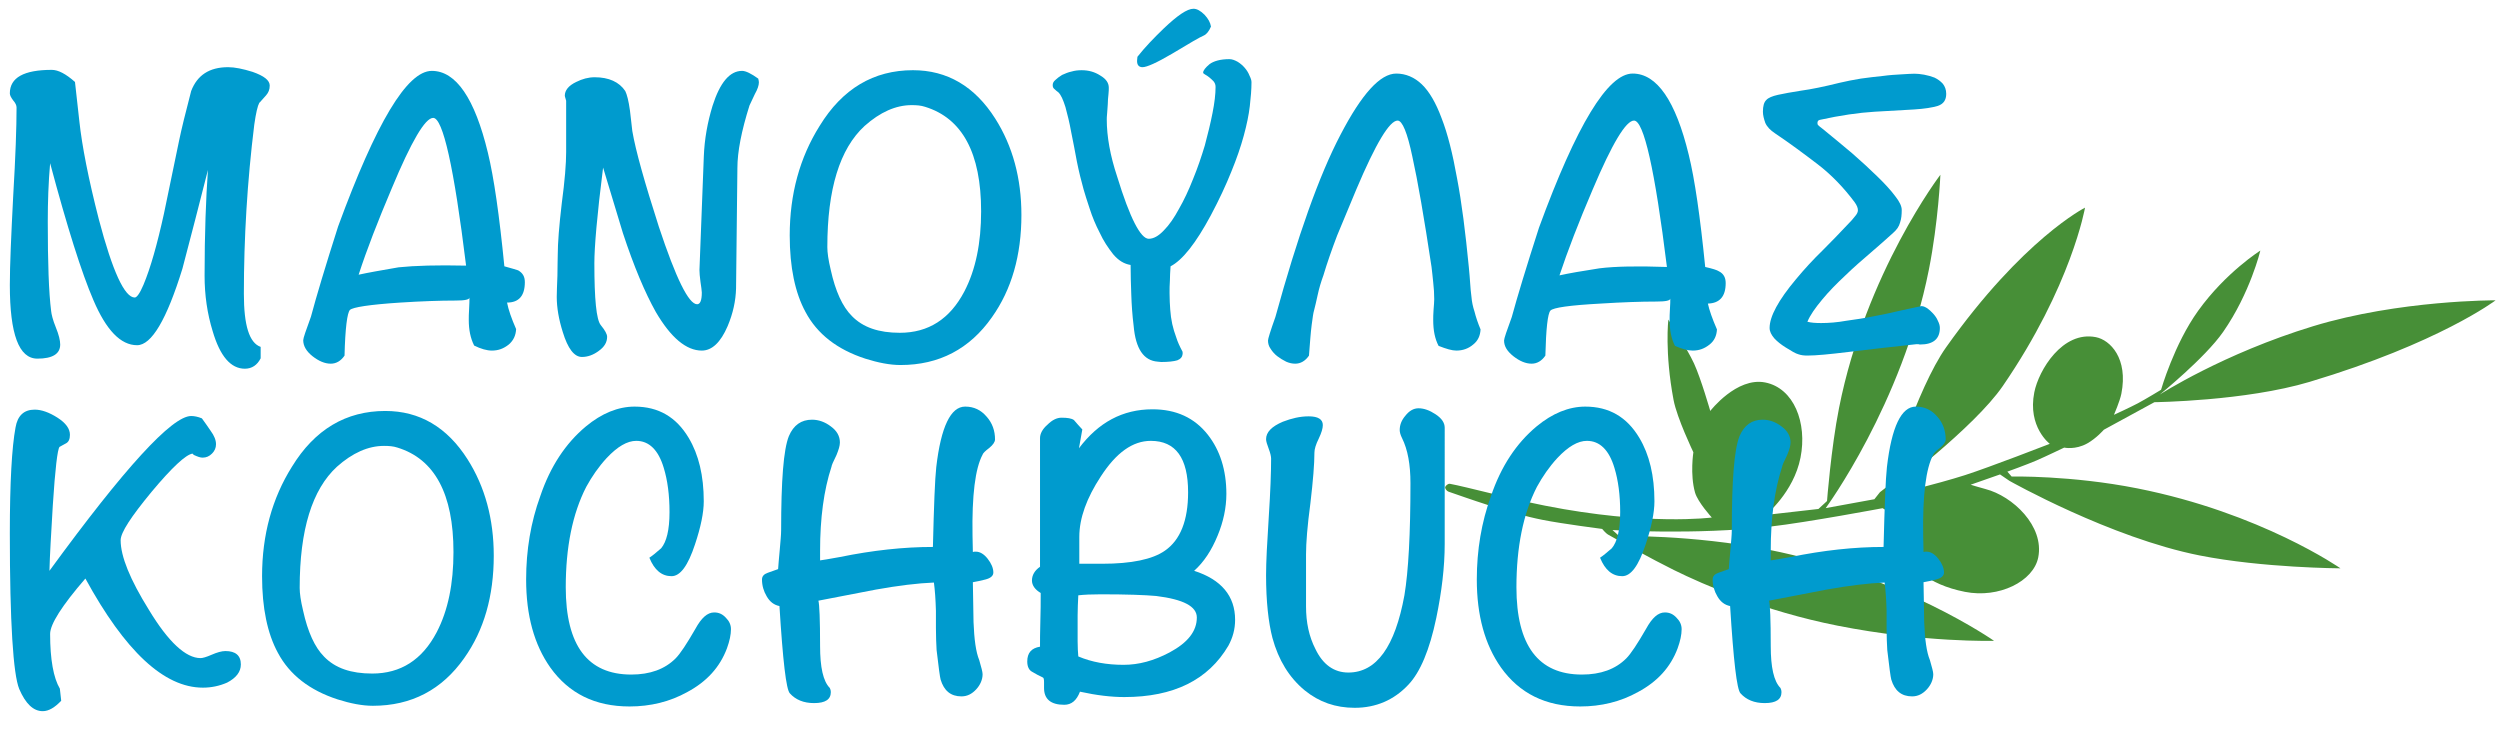 <?xml version="1.0" encoding="UTF-8" standalone="no"?>
<svg
   xmlns:dc="http://purl.org/dc/elements/1.1/"
   xmlns:cc="http://creativecommons.org/ns#"
   xmlns:rdf="http://www.w3.org/1999/02/22-rdf-syntax-ns#"
   xmlns:svg="http://www.w3.org/2000/svg"
   xmlns="http://www.w3.org/2000/svg"
   xmlns:sodipodi="http://sodipodi.sourceforge.net/DTD/sodipodi-0.dtd"
   xmlns:inkscape="http://www.inkscape.org/namespaces/inkscape"
   width="100%"
   height="100%"
   viewBox="0 0 5309 1592"
   version="1.1"
   xml:space="preserve"
   style="clip-rule:evenodd;fill-rule:evenodd;stroke-linejoin:round;stroke-miterlimit:2"
   id="svg75"
   sodipodi:docname="logo.svg"
   inkscape:version="0.92.5 (2060ec1f9f, 2020-04-08)"><defs
   id="defs79" /><sodipodi:namedview
   pagecolor="#ffffff"
   bordercolor="#666666"
   borderopacity="1"
   objecttolerance="10"
   gridtolerance="10"
   guidetolerance="10"
   inkscape:pageopacity="0"
   inkscape:pageshadow="2"
   inkscape:window-width="1474"
   inkscape:window-height="846"
   id="namedview77"
   showgrid="true"
   inkscape:zoom="0.13209789"
   inkscape:cx="2490.608"
   inkscape:cy="341.62377"
   inkscape:window-x="259"
   inkscape:window-y="88"
   inkscape:window-maximized="0"
   inkscape:current-layer="g4"><inkscape:grid
     type="xygrid"
     id="grid83" /></sodipodi:namedview>
    <g
   id="Ebene1"
   transform="matrix(0.922,0,0,0.922,-96.528,-518.362)">
        <g
   transform="matrix(1.189,0,0,1.189,1400.79,751.623)"
   id="g4">
            
        <path
   inkscape:connector-curvature="0"
   id="path87"
   style="fill:#478f37"
   d="m 1718.735,777.882 c -3.825,-0.707 -8.793,3.884 -9.309,6.484 -0.517,2.609 2.911,7.53 6.3,8.691 31.483,10.737 115.663,41.472 182.817,54.784 38.04,7.541 114.989,17.463 114.989,17.463 0,0 7.08,8.509 11.087,10.771 23.223,13.116 84.061,47.227 127.997,68.894 58.254,28.736 174.618,79.533 316.939,107.745 167.265,33.158 303.077,29.354 303.077,29.354 0,0 -178.642,-125.37 -437.102,-176.605 -148.304,-29.399 -289.073,-26.353 -289.073,-26.353 l -13.009,-11.672 c 0,0 159.37,10.143 305.897,-6.676 72.149,-8.289 217.409,-35.635 217.409,-35.635 l 28.258,17.03 c 0,0 -17.342,115.564 131.325,145.034 65.849,13.053 132.742,-20.306 141.953,-66.772 12.009,-60.581 -49.343,-118.741 -102.459,-132.461 -11.268,-2.917 -28.469,-8.304 -28.469,-8.304 l 56.883,-19.94 18.462,12.55 c 0,0 195.254,110.119 368.268,144.416 122.094,24.203 272.737,24.94 272.737,24.94 0,0 -153.699,-107.356 -393.493,-154.891 -128.706,-25.514 -243.468,-22.93 -243.468,-22.93 l -8.294,-9.484 c 0,0 37.99,-13.704 56.372,-21.631 17.203,-7.427 53.715,-24.941 53.715,-24.941 0,0 21.505,4.864 44.675,-8.087 17.726,-9.912 32.128,-26.509 32.128,-26.509 l 97.969,-53.379 c 0,0 175.927,-2.05 300.656,-39.379 250.948,-75.096 360.314,-157.982 360.314,-157.982 0,0 -186.241,-0.79 -353.38,50.132 -174.598,53.205 -297.299,132.499 -297.299,132.499 0,0 87.526,-70.69 122.778,-121.342 52.513,-75.449 72.142,-157.6 72.142,-157.6 0,0 -66.771,41.896 -120.455,116.562 -46.628,64.841 -71.883,153.054 -71.883,153.054 0,0 -29.651,18.079 -44.864,26.166 -14.872,7.909 -46.383,22.358 -46.383,22.358 0,0 11.524,-26.607 14.322,-40.722 13.627,-68.742 -21.732,-104.256 -49.306,-109.722 -64.603,-12.806 -110.815,63.922 -119.341,106.935 -13.296,67.075 29.993,99.716 29.993,99.716 0,0 -116.365,45.226 -164.374,60.665 -52.876,17.003 -152.844,41.328 -152.844,41.328 l 10.102,-12.698 c 0,0 160.366,-120.109 216.078,-201.255 133.171,-193.977 159.324,-345.555 159.324,-345.555 0,0 -120.315,60.52 -269.163,270.586 -56.945,80.371 -113.237,269.097 -113.237,269.097 l -14.819,11.447 -10.836,13.674 -94.301,17.232 c 0,0 148.218,-201.332 199.922,-462.156 18.339,-92.51 22.269,-183.615 22.269,-183.615 0,0 -144.242,188.939 -196.326,451.676 -15.505,78.218 -23.29,180.384 -23.29,180.384 l -16.655,15.365 -102.082,11.591 c 0,0 53.966,-43.384 67.372,-111.008 13.407,-67.634 -12.874,-134.643 -68.345,-145.64 -55.461,-10.994 -106.468,55.16 -106.468,55.16 0,0 -17.941,-62.542 -31.462,-91.994 -13.535,-29.485 -49.73,-84.952 -49.73,-84.952 0,0 -7.408,62.829 10.064,155.505 6.709,35.533 38.413,101.466 38.413,101.466 0,0 -6.717,42.831 3.194,77.949 5.29,18.726 32.504,48.476 32.504,48.476 0,0 -124.722,16.36 -323.17,-22.979 -65.613,-13.007 -152.707,-36.501 -184.015,-42.309 z" /></g>
        <g
   transform="matrix(4.167,0,0,4.167,0,-655.192)"
   id="g8">
            <path
   d="m 174.21,339.496 c 0,2.228 -0.742,3.898 -2.041,5.383 -2.413,2.598 -3.527,4.083 -3.712,4.083 -0.928,1.671 -1.856,5.568 -2.784,12.064 -3.898,31.552 -5.754,62.733 -5.754,93.543 0,17.446 2.97,27.097 9.28,29.325 v 6.31 c -1.856,3.712 -4.826,5.754 -8.723,5.754 -7.795,0 -13.735,-6.868 -17.818,-20.788 -2.969,-9.651 -4.454,-19.859 -4.454,-30.624 0,-23.2 0.742,-42.688 1.856,-58.464 -4.64,18.189 -9.28,36.378 -14.106,54.567 -8.723,28.211 -17.075,42.317 -25.056,42.317 -9.094,0 -17.075,-8.352 -24.128,-24.871 -6.496,-15.034 -14.477,-40.275 -23.942,-75.725 -0.928,10.579 -1.3,21.344 -1.3,32.295 0,22.829 0.557,39.161 1.856,49.369 0.186,1.856 0.928,5.012 2.599,9.095 1.67,4.083 2.413,7.238 2.413,9.465 0,5.197 -4.269,7.796 -12.621,7.796 -10.208,0 -15.22,-13.549 -15.22,-40.647 0,-10.95 0.743,-27.469 1.856,-49.184 1.3,-21.901 1.856,-38.048 1.856,-48.998 0,-1.114 -0.556,-2.413 -1.856,-3.898 -1.113,-1.485 -1.856,-2.784 -1.856,-3.898 0,-8.723 7.796,-12.992 23.201,-12.992 3.526,0 7.795,2.227 12.806,6.682 0.557,4.826 1.299,12.064 2.413,21.715 1.485,13.735 5.011,31.738 10.765,54.195 7.609,28.954 14.291,43.245 19.859,43.245 1.113,0 2.784,-2.227 4.826,-7.052 3.897,-9.28 7.609,-22.458 11.321,-39.348 2.784,-13.363 5.568,-26.912 8.352,-40.275 1.299,-6.31 3.527,-15.405 6.682,-27.469 3.341,-8.723 10.022,-13.178 20.416,-13.178 3.712,0 8.166,0.928 13.549,2.599 6.31,2.227 9.465,4.64 9.465,7.609 z"
   style="fill:#009bce;fill-rule:nonzero"
   id="path6"
   inkscape:connector-curvature="0" />
        </g>
        <g
   transform="matrix(4.167,0,0,4.167,0,-801.352)"
   id="g12">
            <path
   d="m 315.229,483.151 c 0,7.61 -3.341,11.322 -9.837,11.322 0.743,3.897 2.413,8.723 5.012,14.662 -0.186,3.527 -1.485,6.311 -4.084,8.538 -2.784,2.227 -5.753,3.341 -9.28,3.341 -2.784,0 -6.125,-0.928 -9.837,-2.784 -2.041,-4.084 -2.969,-8.724 -2.969,-14.106 0,-1.485 0,-3.526 0.185,-6.125 0.186,-2.784 0.186,-4.825 0.186,-6.31 0,1.113 -2.413,1.67 -7.61,1.67 -8.723,0 -18.931,0.371 -30.624,1.114 -17.075,1.113 -26.355,2.598 -27.84,4.083 -1.484,1.67 -2.598,10.022 -2.969,25.242 -2.042,2.969 -4.64,4.454 -7.61,4.454 -3.341,0 -6.682,-1.485 -10.022,-4.083 -3.527,-2.784 -5.197,-5.754 -5.197,-8.909 0,-1.114 1.485,-5.382 4.269,-12.992 2.969,-11.136 7.981,-27.84 15.033,-49.926 20.973,-57.165 38.048,-85.933 51.783,-85.933 13.363,0 23.757,15.219 30.995,45.286 3.341,13.734 6.311,34.522 9.095,62.733 4.083,1.114 6.496,1.856 7.609,2.227 2.599,1.485 3.712,3.527 3.712,6.496 z m -32.48,-9.094 c -6.681,-54.381 -12.806,-81.664 -18.189,-81.664 -4.454,0 -12.064,12.992 -22.829,38.79 -7.795,18.374 -13.92,34.151 -18.374,47.885 5.011,-1.114 12.435,-2.413 22.086,-4.083 8.909,-0.928 21.344,-1.299 37.306,-0.928 z"
   style="fill:#009bce;fill-rule:nonzero"
   id="path10"
   inkscape:connector-curvature="0" />
        </g>
        <g
   transform="matrix(4.167,0,0,4.167,0,-673.752)"
   id="g16">
            <path
   d="m 444.593,342.095 c 0,1.67 -0.743,3.897 -2.227,6.496 -1.671,3.526 -2.599,5.568 -2.97,6.31 -4.455,14.106 -6.682,25.613 -6.682,34.522 l -0.742,66.63 c -0.186,6.868 -1.671,13.735 -4.64,20.788 -3.898,9.094 -8.723,13.549 -14.291,13.549 -8.538,0 -17.076,-7.053 -25.428,-21.345 -5.939,-10.579 -12.064,-25.056 -18.189,-43.616 -3.712,-12.064 -7.238,-24.128 -10.95,-36.192 -3.341,26.356 -4.825,43.988 -4.825,52.896 0,19.86 1.113,31.181 3.526,34.151 2.413,2.97 3.526,5.011 3.526,6.496 0,2.97 -1.485,5.568 -4.64,7.795 -2.969,2.227 -6.125,3.341 -9.28,3.341 -4.268,0 -7.795,-4.64 -10.579,-13.734 -2.227,-7.053 -3.341,-13.549 -3.341,-19.489 0,-2.598 0.186,-6.496 0.371,-11.692 0,-5.197 0.186,-9.095 0.186,-11.693 0,-6.311 0.742,-15.776 2.227,-28.397 1.671,-12.435 2.413,-21.901 2.413,-28.211 v -28.397 c 0,-0.186 -0.185,-0.743 -0.371,-1.299 -0.186,-0.743 -0.371,-1.114 -0.371,-1.485 0,-2.97 2.041,-5.568 6.31,-7.61 3.341,-1.67 6.682,-2.598 10.208,-2.598 7.795,0 13.549,2.598 16.89,7.609 0.928,1.857 1.856,5.383 2.598,10.765 0.371,3.712 0.928,7.424 1.299,11.322 1.856,10.95 6.868,28.582 14.663,52.896 9.465,28.582 16.518,42.874 21.158,42.874 1.671,0 2.599,-2.042 2.599,-6.496 0,-1.114 -0.372,-3.156 -0.743,-5.94 -0.371,-2.784 -0.557,-5.011 -0.557,-6.496 l 2.413,-62.918 c 0.371,-9.466 2.042,-18.746 4.826,-27.84 4.083,-12.807 9.466,-19.303 16.333,-19.303 2.041,0 5.011,1.485 8.908,4.269 0.186,0.743 0.372,1.485 0.372,2.042 z"
   style="fill:#009bce;fill-rule:nonzero"
   id="path14"
   inkscape:connector-curvature="0" />
        </g>
        <g
   transform="matrix(4.167,0,0,4.167,0,-656.738)"
   id="g20">
            <path
   d="m 589.696,411.324 c 0,22.272 -5.383,41.203 -16.333,56.608 -12.25,17.446 -29.139,26.355 -50.483,26.355 -5.94,0 -12.436,-1.299 -19.488,-3.526 -15.405,-5.011 -26.541,-13.549 -33.037,-25.799 -5.754,-10.579 -8.724,-24.685 -8.724,-42.317 0,-22.828 5.569,-43.059 16.519,-60.505 12.621,-20.602 29.882,-30.81 51.597,-30.81 18.931,0 34.15,8.909 45.472,26.726 9.651,15.22 14.477,33.037 14.477,53.268 z m -22.272,-2.042 c 0,-32.109 -10.394,-51.411 -30.995,-57.722 -2.228,-0.742 -4.64,-0.928 -7.424,-0.928 -8.724,0 -17.447,3.898 -25.985,11.508 -13.734,12.62 -20.601,34.893 -20.601,67.001 0,2.97 0.557,7.053 1.856,12.436 2.598,11.878 6.496,20.416 11.693,25.612 6.124,6.311 14.848,9.281 26.541,9.281 15.776,0 27.654,-7.61 35.635,-22.829 6.31,-12.064 9.28,-26.912 9.28,-44.359 z"
   style="fill:#009bce;fill-rule:nonzero"
   id="path18"
   inkscape:connector-curvature="0" />
        </g>
        <g
   transform="matrix(4.167,0,0,4.167,0,-689.218)"
   id="g24">
            <path
   d="m 716.868,345.807 c 0,3.897 -0.371,8.352 -0.928,13.177 -0.556,4.826 -1.67,10.208 -3.34,16.333 -1.671,6.125 -3.898,12.621 -6.867,19.859 -2.97,7.425 -6.682,15.405 -11.322,24.129 -8.352,15.59 -15.776,24.87 -22.272,28.211 -0.186,2.97 -0.371,5.568 -0.371,7.981 -0.186,2.412 -0.186,4.64 -0.186,6.867 0,3.341 0.186,6.496 0.371,9.094 0.186,2.784 0.557,5.383 1.114,7.981 0.557,2.413 1.299,5.011 2.227,7.424 0.742,2.413 1.856,4.826 3.341,7.61 0.185,0.185 0.185,0.742 0.185,1.485 -0.185,1.67 -1.113,2.784 -2.969,3.526 -1.856,0.557 -4.826,0.928 -8.909,0.928 l -1.856,-0.186 c -7.795,-0.556 -12.25,-7.052 -13.363,-19.859 -0.743,-5.939 -1.114,-11.693 -1.299,-17.261 -0.186,-5.382 -0.372,-10.95 -0.372,-16.333 -3.526,-0.556 -6.681,-2.412 -9.651,-5.939 -2.784,-3.526 -5.382,-7.424 -7.424,-11.878 -2.227,-4.269 -4.083,-8.723 -5.568,-13.363 -1.485,-4.455 -2.598,-7.981 -3.341,-10.58 -1.299,-4.64 -2.598,-9.837 -3.712,-15.405 -1.113,-5.753 -2.041,-11.136 -3.155,-16.332 -0.928,-5.197 -2.041,-9.652 -3.155,-13.735 -1.299,-4.083 -2.413,-6.681 -3.898,-8.166 -0.742,-0.557 -1.484,-1.114 -2.227,-1.856 -0.742,-0.557 -0.928,-1.299 -0.928,-2.227 0,-0.928 0.371,-1.856 1.485,-2.784 0.928,-0.928 2.227,-1.856 3.712,-2.784 1.67,-0.743 3.341,-1.485 5.197,-1.856 1.856,-0.557 3.712,-0.743 5.568,-0.743 3.897,0 7.238,0.928 10.393,2.97 3.156,1.856 4.64,4.083 4.64,6.681 0,0.928 0,2.042 -0.185,3.713 -0.186,1.855 -0.372,3.526 -0.372,5.382 -0.185,1.856 -0.185,3.712 -0.371,5.197 -0.185,1.67 -0.185,2.784 -0.185,3.34 0,9.28 1.856,19.86 5.753,31.553 7.053,23.014 12.992,34.336 17.447,34.336 2.598,0 5.382,-1.485 8.352,-4.64 2.969,-2.97 5.753,-7.053 8.352,-11.879 2.784,-4.825 5.382,-10.393 7.795,-16.518 2.599,-6.311 4.64,-12.436 6.496,-18.56 1.671,-6.311 3.155,-12.25 4.269,-18.004 1.113,-5.568 1.67,-10.393 1.67,-14.291 0,-1.299 -0.371,-2.227 -1.113,-3.155 -0.743,-0.742 -1.485,-1.485 -2.413,-2.227 -0.742,-0.557 -1.485,-1.114 -2.227,-1.485 -0.743,-0.371 -1.114,-0.742 -1.114,-1.114 0,-1.113 1.299,-2.784 3.527,-4.64 2.227,-1.67 5.939,-2.784 10.95,-2.784 1.485,0 2.97,0.557 4.64,1.485 1.485,0.928 2.784,2.042 3.897,3.341 1.114,1.299 2.042,2.784 2.599,4.269 0.742,1.485 1.113,2.598 1.113,3.712 z"
   style="fill:#009bce;fill-rule:nonzero"
   id="path22"
   inkscape:connector-curvature="0" />
        </g>
        <g
   transform="matrix(4.167,0,0,4.167,1716.45,-801.352)"
   id="g28">
            <path
   d="m 282.563,341.909 c -1.113,2.599 -2.412,4.269 -4.083,5.011 -1.856,0.743 -7.609,4.084 -17.446,10.023 -8.538,5.011 -13.92,7.424 -16.333,7.424 -2.042,0 -3.155,-1.299 -2.97,-3.898 l 0.186,-1.856 c 4.083,-5.196 8.909,-10.208 14.477,-15.59 7.609,-7.238 12.992,-10.951 16.518,-10.951 1.856,0 3.898,1.114 6.125,3.341 2.042,2.227 3.155,4.269 3.526,6.496 z"
   style="fill:#009bce;fill-rule:nonzero"
   id="path26"
   inkscape:connector-curvature="0" />
        </g>
        <g
   transform="matrix(4.167,0,0,4.167,0,-652.098)"
   id="g32">
            <path
   d="m 836.989,438.978 c 0.371,3.527 0.557,6.496 0.743,8.909 0.185,2.599 0.371,5.197 0.742,7.795 0.186,2.413 0.743,5.197 1.671,7.981 0.742,2.97 1.856,6.311 3.34,9.837 -0.185,3.526 -1.484,6.31 -4.083,8.352 -2.598,2.227 -5.753,3.341 -9.28,3.341 -2.413,0 -5.568,-0.928 -9.837,-2.599 -2.041,-3.897 -2.969,-8.537 -2.969,-14.291 0,-1.299 0,-3.155 0.185,-5.568 0.186,-2.598 0.371,-4.454 0.371,-5.939 0,-2.97 -0.185,-6.125 -0.556,-9.28 -0.372,-3.155 -0.557,-5.939 -0.928,-8.538 -4.083,-27.097 -7.61,-47.513 -10.579,-60.877 -2.784,-13.363 -5.568,-20.044 -8.167,-20.044 -4.454,0 -12.064,12.62 -22.829,38.048 -3.897,9.28 -7.424,17.817 -10.579,25.427 -2.97,7.795 -5.568,15.219 -7.61,22.086 -1.299,3.527 -2.412,7.239 -3.155,10.765 -0.742,3.527 -1.485,6.496 -2.042,8.723 -0.371,1.114 -0.742,3.712 -1.299,7.981 -0.556,4.269 -0.928,9.837 -1.484,16.89 -2.042,2.969 -4.64,4.454 -7.61,4.454 -1.671,0 -3.341,-0.371 -5.011,-1.113 -1.856,-0.928 -3.341,-1.856 -4.826,-2.97 -1.485,-1.114 -2.784,-2.598 -3.712,-4.083 -1.113,-1.485 -1.485,-3.155 -1.485,-4.64 0,-0.928 1.3,-5.197 4.084,-12.992 12.249,-44.544 24.128,-78.138 36.006,-100.781 11.693,-22.458 21.901,-33.78 30.81,-33.78 5.197,0 10.022,2.042 14.105,5.94 4.084,3.897 7.795,10.208 10.951,18.745 3.341,8.538 6.125,19.674 8.537,33.223 2.599,13.549 4.64,29.881 6.496,48.998 z"
   style="fill:#009bce;fill-rule:nonzero"
   id="path30"
   inkscape:connector-curvature="0" />
        </g>
        <g
   transform="matrix(4.167,0,0,4.167,0,-652.098)"
   id="g36">
            <path
   d="m 978.974,447.887 c 0,7.424 -3.341,11.136 -9.837,11.322 0.742,3.526 2.413,8.352 5.011,14.291 -0.186,3.526 -1.485,6.31 -4.083,8.352 -2.784,2.227 -5.754,3.341 -9.28,3.341 -2.784,0 -6.125,-0.928 -9.837,-2.599 -2.042,-3.897 -2.97,-8.723 -2.97,-14.291 0,-1.485 0,-3.526 0.186,-6.125 0.186,-2.598 0.186,-4.454 0.186,-5.753 0,1.113 -2.413,1.67 -7.61,1.67 -8.723,0 -18.931,0.371 -30.81,1.114 -17.075,0.928 -26.355,2.227 -27.84,3.897 -1.485,1.671 -2.413,10.023 -2.784,24.871 -2.041,2.969 -4.64,4.454 -7.609,4.454 -3.341,0 -6.682,-1.485 -10.023,-4.083 -3.526,-2.784 -5.197,-5.568 -5.197,-8.723 0,-1.114 1.485,-5.383 4.269,-12.992 2.97,-10.951 7.981,-27.469 15.034,-49.37 20.787,-56.794 38.048,-85.191 51.782,-85.191 13.364,0 23.757,15.034 30.996,44.916 3.34,13.549 6.31,34.15 9.094,61.99 4.083,0.928 6.496,1.671 7.61,2.413 2.598,1.299 3.712,3.527 3.712,6.496 z m -32.48,-8.909 c -6.682,-54.009 -12.807,-80.921 -18.189,-80.921 -4.455,0 -12.064,12.62 -22.829,38.048 -7.795,18.188 -13.92,34.15 -18.374,47.513 5.011,-1.113 12.435,-2.412 22.086,-3.897 8.909,-1.114 21.344,-1.299 37.306,-0.743 z"
   style="fill:#009bce;fill-rule:nonzero"
   id="path34"
   inkscape:connector-curvature="0" />
        </g>
        <g
   transform="matrix(770.428,0,0,748.782,4129.7,1374.43)"
   id="g40">
            <path
   d="m 0.461,-0.439 c 0,0.014 -0.001,0.027 -0.005,0.039 -0.003,0.012 -0.01,0.022 -0.02,0.031 -0.018,0.017 -0.04,0.037 -0.066,0.06 -0.026,0.023 -0.052,0.046 -0.077,0.071 -0.026,0.025 -0.05,0.05 -0.07,0.075 -0.021,0.026 -0.036,0.048 -0.044,0.068 0.011,0.003 0.024,0.004 0.041,0.004 0.023,0 0.048,-0.002 0.075,-0.007 0.028,-0.004 0.055,-0.008 0.083,-0.014 0.027,-0.005 0.053,-0.011 0.078,-0.017 0.025,-0.006 0.046,-0.01 0.063,-0.014 h 0.002 c 0.005,0 0.011,0.003 0.017,0.007 0.005,0.004 0.011,0.009 0.017,0.016 0.006,0.007 0.011,0.014 0.014,0.022 0.004,0.008 0.006,0.015 0.006,0.022 0,0.034 -0.02,0.051 -0.059,0.051 -0.001,0 -0.003,0 -0.005,-10e-4 -0.002,0 -0.004,0 -0.006,0 C 0.424,-0.017 0.356,-0.009 0.301,-0.002 0.245,0.005 0.205,0.009 0.179,0.009 0.169,0.009 0.16,0.008 0.152,0.005 0.144,0.003 0.131,-0.005 0.114,-0.016 0.1,-0.025 0.089,-0.034 0.08,-0.044 0.071,-0.055 0.066,-0.065 0.066,-0.076 c 0,-0.035 0.026,-0.085 0.079,-0.15 C 0.17,-0.257 0.196,-0.286 0.223,-0.313 0.249,-0.34 0.276,-0.368 0.303,-0.398 0.309,-0.404 0.315,-0.411 0.321,-0.419 0.327,-0.426 0.33,-0.432 0.33,-0.438 0.33,-0.445 0.327,-0.453 0.32,-0.463 0.288,-0.507 0.251,-0.547 0.209,-0.58 0.167,-0.613 0.125,-0.645 0.083,-0.674 0.068,-0.684 0.058,-0.695 0.053,-0.707 0.049,-0.719 0.046,-0.73 0.046,-0.741 c 0,-0.017 0.003,-0.029 0.01,-0.036 0.006,-0.007 0.018,-0.012 0.035,-0.016 0.017,-0.004 0.04,-0.008 0.07,-0.013 0.029,-0.004 0.067,-0.012 0.114,-0.024 0.02,-0.005 0.041,-0.009 0.064,-0.013 0.022,-0.003 0.044,-0.006 0.065,-0.008 0.021,-0.003 0.039,-0.004 0.056,-0.005 0.017,-0.001 0.03,-0.002 0.039,-0.002 0.008,0 0.018,0.001 0.029,0.003 0.01,0.002 0.021,0.005 0.031,0.009 0.01,0.005 0.018,0.011 0.025,0.019 0.006,0.008 0.01,0.018 0.01,0.031 0,0.019 -0.008,0.031 -0.025,0.037 -0.016,0.005 -0.04,0.009 -0.071,0.011 -0.032,0.002 -0.072,0.004 -0.119,0.007 -0.047,0.003 -0.101,0.011 -0.163,0.025 -0.005,0.001 -0.007,0.005 -0.007,0.01 0,0.003 0.001,0.006 0.003,0.007 0.002,0.002 0.006,0.006 0.013,0.011 0.03,0.025 0.059,0.05 0.088,0.075 0.028,0.025 0.053,0.049 0.075,0.071 0.022,0.022 0.04,0.042 0.053,0.06 0.014,0.018 0.02,0.032 0.02,0.043 z"
   style="fill:#009bce;fill-rule:nonzero"
   id="path38"
   inkscape:connector-curvature="0" />
        </g>
        <g
   transform="matrix(4.167,0,0,4.167,0,922.412)"
   id="g44">
            <path
   d="m 158.249,280.847 c 0,4.083 -2.599,7.424 -7.61,10.022 -4.269,1.856 -8.723,2.784 -13.363,2.784 -21.53,0 -43.06,-20.23 -64.96,-60.32 -12.992,15.034 -19.488,25.242 -19.488,30.624 0,14.106 1.856,24.314 5.382,30.253 l 0.742,6.682 c -3.526,3.712 -6.867,5.753 -10.208,5.753 -5.196,0 -9.465,-4.083 -12.992,-12.249 -3.341,-8.167 -5.197,-36.749 -5.197,-85.933 0,-28.212 1.114,-47.7 3.156,-58.65 1.113,-6.496 4.64,-9.837 10.579,-9.837 3.712,0 7.981,1.485 12.621,4.454 4.64,2.97 6.867,6.125 6.867,9.466 0,2.413 -0.742,3.898 -2.042,4.64 -1.484,0.742 -2.598,1.485 -3.712,2.042 -1.113,1.299 -2.412,12.064 -3.712,32.294 -0.928,15.776 -1.67,27.84 -1.856,36.192 41.575,-56.979 67.745,-85.562 78.324,-85.562 1.67,0 3.712,0.372 5.939,1.3 1.67,2.227 3.155,4.454 4.825,6.867 2.042,2.784 2.97,5.197 2.97,7.424 0,2.041 -0.742,3.712 -2.227,5.197 -1.485,1.484 -3.155,2.227 -5.197,2.227 -1.299,0 -2.784,-0.557 -4.826,-1.485 l -0.742,-0.742 c -3.712,0.556 -11.321,7.609 -22.643,21.158 -11.322,13.735 -17.075,22.458 -17.075,26.727 0,8.908 5.196,21.715 15.59,38.419 10.765,17.818 20.416,26.726 28.582,26.726 1.114,0 3.156,-0.556 6.125,-1.856 2.97,-1.299 5.568,-2.041 7.61,-2.041 5.568,0 8.538,2.413 8.538,7.424 z"
   style="fill:#009bce;fill-rule:nonzero"
   id="path42"
   inkscape:connector-curvature="0" />
        </g>
        <g
   transform="matrix(4.167,0,0,4.167,0,913.132)"
   id="g48">
            <path
   d="m 298.043,222.939 c 0,22.272 -5.382,41.204 -16.333,56.609 -12.249,17.446 -29.139,26.355 -50.483,26.355 -5.939,0 -12.435,-1.299 -19.488,-3.527 -15.405,-5.011 -26.541,-13.548 -33.037,-25.798 -5.754,-10.579 -8.723,-24.685 -8.723,-42.317 0,-22.829 5.568,-43.059 16.518,-60.506 12.621,-20.601 29.882,-30.809 51.597,-30.809 18.931,0 34.151,8.908 45.472,26.726 9.651,15.219 14.477,33.037 14.477,53.267 z m -22.272,-2.041 c 0,-32.109 -10.394,-51.412 -30.995,-57.722 -2.228,-0.742 -4.64,-0.928 -7.424,-0.928 -8.723,0 -17.447,3.898 -25.984,11.507 -13.735,12.621 -20.602,34.893 -20.602,67.002 0,2.97 0.557,7.053 1.856,12.435 2.598,11.879 6.496,20.416 11.693,25.613 6.125,6.311 14.848,9.28 26.541,9.28 15.776,0 27.654,-7.609 35.635,-22.829 6.31,-12.064 9.28,-26.912 9.28,-44.358 z"
   style="fill:#009bce;fill-rule:nonzero"
   id="path46"
   inkscape:connector-curvature="0" />
        </g>
        <g
   transform="matrix(4.167,0,0,4.167,0,904.625)"
   id="g52">
            <path
   d="m 429.151,265.628 c 0,2.969 -0.742,6.496 -2.227,10.579 -3.897,10.393 -11.136,18.374 -21.901,24.128 -9.651,5.382 -20.416,7.981 -31.923,7.981 -19.117,0 -33.594,-7.239 -43.802,-21.53 -8.908,-12.621 -13.363,-28.768 -13.363,-48.627 0,-16.333 2.599,-31.738 7.795,-46.029 5.568,-16.519 14.106,-29.325 25.242,-38.605 8.723,-7.238 17.818,-10.951 26.912,-10.951 13.178,0 23.015,5.754 29.882,17.261 5.568,9.28 8.352,20.973 8.352,35.079 0,6.31 -1.671,14.291 -4.826,23.757 -3.897,11.878 -8.166,17.632 -12.992,17.632 -5.382,0 -9.465,-3.341 -12.249,-10.208 1.484,-0.928 3.712,-2.784 6.496,-5.197 2.969,-3.527 4.64,-10.023 4.64,-20.045 0,-9.466 -1.114,-17.632 -3.156,-24.314 -2.969,-10.022 -8.166,-15.033 -15.219,-15.033 -5.011,0 -10.394,3.155 -16.333,9.465 -4.454,4.826 -8.166,10.208 -11.321,15.962 -7.61,14.848 -11.322,33.408 -11.322,55.494 0,32.109 12.064,48.257 36.192,48.257 10.394,0 18.56,-2.97 24.499,-8.909 2.599,-2.599 6.125,-7.981 10.951,-16.333 3.341,-6.125 6.681,-9.095 10.393,-9.095 2.599,0 4.64,0.929 6.496,2.97 1.856,1.856 2.784,3.898 2.784,6.311 z"
   style="fill:#009bce;fill-rule:nonzero"
   id="path50"
   inkscape:connector-curvature="0" />
        </g>
        <g
   transform="matrix(4.167,0,0,4.167,0,896.892)"
   id="g56">
            <path
   d="m 575.107,162.619 c 0,1.3 -1.113,2.97 -3.155,4.64 -2.227,1.671 -3.527,2.97 -3.712,3.712 -4.083,7.61 -5.939,22.458 -5.568,44.73 l 0.185,9.094 c 0.372,-0.185 0.929,-0.185 1.671,-0.185 2.227,0 4.454,1.299 6.496,3.898 2.041,2.598 3.155,5.196 3.155,7.609 0,1.856 -1.485,3.155 -4.454,3.898 -2.228,0.557 -4.64,1.113 -6.868,1.485 0.186,7.238 0.186,14.662 0.372,22.086 0.371,9.466 1.299,16.518 3.155,20.973 1.113,3.897 1.856,6.496 1.856,7.795 0,2.97 -1.299,5.939 -3.526,8.352 -2.413,2.598 -5.012,3.898 -8.167,3.898 -5.939,0 -9.651,-3.156 -11.507,-9.28 -0.371,-1.3 -1.114,-6.682 -2.227,-16.333 -0.186,-3.341 -0.372,-7.424 -0.372,-12.25 v -9.465 c -0.185,-6.311 -0.556,-11.508 -1.113,-15.591 -9.095,0.371 -19.674,1.671 -32.109,3.898 -10.579,2.041 -21.344,4.083 -31.738,6.125 0.557,2.041 0.928,10.393 0.928,25.056 0,11.692 1.671,19.488 5.383,23.2 0.371,0.742 0.557,1.484 0.557,2.227 0,4.083 -2.97,6.125 -9.281,6.125 -5.753,0 -10.207,-1.856 -13.363,-5.383 -2.041,-2.041 -3.897,-18.189 -5.753,-48.256 -2.97,-0.557 -5.383,-2.413 -7.053,-5.382 -1.671,-2.784 -2.599,-5.939 -2.599,-9.28 0,-1.856 1.114,-2.97 3.156,-3.712 1.856,-0.743 3.897,-1.299 5.753,-2.042 0.186,-2.041 0.371,-5.568 0.928,-10.95 0.371,-4.455 0.743,-7.981 0.743,-10.58 0,-27.283 1.299,-44.544 4.269,-51.968 2.598,-6.124 6.867,-9.094 12.806,-9.094 3.712,0 7.238,1.299 10.394,3.712 3.34,2.413 5.011,5.382 5.011,8.909 0,1.856 -0.743,4.083 -1.856,6.867 -1.856,3.712 -2.784,5.939 -2.784,6.496 -4.269,12.992 -6.311,28.582 -6.311,46.4 v 5.383 c 1.299,-0.186 5.011,-0.743 10.951,-1.857 18.189,-3.712 35.264,-5.568 51.411,-5.568 0.557,-22.828 1.114,-37.491 1.856,-44.172 2.599,-22.272 7.981,-33.409 15.962,-33.409 4.825,0 8.723,1.857 11.878,5.569 3.155,3.526 4.64,7.795 4.64,12.62 z"
   style="fill:#009bce;fill-rule:nonzero"
   id="path54"
   inkscape:connector-curvature="0" />
        </g>
        <g
   transform="matrix(4.167,0,0,4.167,0,906.945)"
   id="g60">
            <path
   d="m 707.811,259.874 c 0,5.197 -1.299,9.837 -3.712,14.291 -11.136,18.931 -30.252,28.397 -57.536,28.397 -7.052,0 -15.219,-0.928 -24.499,-2.97 -1.856,4.826 -4.64,7.239 -8.723,7.239 -7.424,0 -11.136,-3.155 -11.136,-9.28 v -3.341 c 0,-1.299 -0.186,-2.227 -0.557,-2.413 -2.042,-0.928 -4.083,-2.041 -5.939,-3.155 -1.856,-0.928 -2.784,-2.97 -2.784,-5.754 0,-4.825 2.413,-7.424 7.053,-8.166 v -0.371 c 0,-2.97 0,-7.424 0.185,-13.735 0.186,-5.753 0.186,-10.393 0.186,-13.92 v -1.67 c -3.155,-1.856 -4.826,-4.269 -4.826,-6.867 0,-2.97 1.485,-5.568 4.455,-7.61 v -71.085 c 0,-2.413 1.299,-5.011 4.083,-7.424 2.598,-2.598 5.197,-3.898 7.795,-3.898 3.341,0 5.568,0.372 6.867,1.3 1.485,1.856 3.155,3.526 4.64,5.196 l -1.856,10.394 c 10.765,-14.291 24.128,-21.53 40.647,-21.53 12.992,0 23.2,4.64 30.624,14.106 6.681,8.538 10.208,19.488 10.208,32.666 0,7.609 -1.671,15.405 -4.826,23.014 -3.341,8.167 -7.609,14.663 -12.992,19.488 15.034,4.826 22.643,13.92 22.643,27.098 z m -25.984,-70.528 c 0,-18.932 -6.867,-28.397 -20.601,-28.397 -10.023,0 -19.117,6.496 -27.655,19.673 -7.795,11.879 -11.878,23.015 -11.878,33.408 v 14.849 h 12.621 c 16.147,0 27.84,-2.413 34.707,-7.239 8.538,-5.939 12.806,-16.704 12.806,-32.294 z m 4.826,69.229 c 0,-6.125 -7.424,-10.023 -22.458,-11.879 -6.124,-0.557 -16.333,-0.928 -30.624,-0.928 -5.011,0 -9.28,0.186 -12.435,0.557 -0.186,3.898 -0.371,7.61 -0.371,11.136 v 14.291 c 0,3.341 0.185,6.125 0.371,8.352 7.424,3.156 15.776,4.64 25.056,4.64 8.352,0 16.704,-2.227 25.427,-6.867 10.023,-5.382 15.034,-11.693 15.034,-19.302 z"
   style="fill:#009bce;fill-rule:nonzero"
   id="path58"
   inkscape:connector-curvature="0" />
        </g>
        <g
   transform="matrix(4.167,0,0,4.167,0,911.585)"
   id="g64">
            <path
   d="m 823.664,216.815 c 0,12.806 -1.671,26.54 -4.641,40.832 -3.712,17.817 -8.908,30.067 -15.404,36.934 -7.981,8.538 -18.004,12.807 -29.697,12.807 -10.579,0 -19.673,-3.156 -27.654,-9.652 -8.537,-7.052 -14.477,-16.704 -17.818,-28.953 -2.227,-8.538 -3.526,-20.231 -3.526,-34.708 0,-7.238 0.557,-17.817 1.485,-32.108 0.928,-14.292 1.299,-25.057 1.299,-32.295 0,-1.114 -0.371,-2.97 -1.299,-5.382 -0.928,-2.413 -1.485,-4.269 -1.485,-5.383 0,-3.897 3.155,-7.053 9.28,-9.651 4.826,-1.856 9.466,-2.97 14.291,-2.97 5.197,0 7.796,1.671 7.796,4.826 0,1.856 -0.743,4.269 -2.228,7.424 -1.67,3.341 -2.412,5.939 -2.412,7.795 0,6.125 -0.743,15.405 -2.228,28.026 -1.67,12.435 -2.412,21.901 -2.412,28.211 v 28.768 c 0,8.909 1.67,16.704 5.196,23.572 4.084,8.537 10.208,12.992 18.189,12.992 15.591,0 25.799,-14.292 30.995,-42.689 2.228,-13.363 3.341,-33.964 3.341,-61.99 0,-10.208 -1.485,-18.56 -4.64,-24.871 -0.928,-1.856 -1.299,-3.34 -1.299,-4.454 0,-2.784 0.928,-5.382 3.155,-7.981 2.042,-2.598 4.455,-4.083 7.239,-4.083 2.969,0 6.124,1.114 9.465,3.341 3.341,2.227 5.012,4.64 5.012,7.424 z"
   style="fill:#009bce;fill-rule:nonzero"
   id="path62"
   inkscape:connector-curvature="0" />
        </g>
        <g
   transform="matrix(4.167,0,0,4.167,0,904.625)"
   id="g68">
            <path
   d="m 954.623,265.628 c 0,2.969 -0.743,6.496 -2.227,10.579 -3.898,10.393 -11.137,18.374 -21.901,24.128 -9.652,5.382 -20.416,7.981 -31.924,7.981 -19.117,0 -33.593,-7.239 -43.801,-21.53 -8.909,-12.621 -13.364,-28.768 -13.364,-48.627 0,-16.333 2.599,-31.738 7.796,-46.029 5.568,-16.519 14.105,-29.325 25.241,-38.605 8.723,-7.238 17.818,-10.951 26.912,-10.951 13.178,0 23.015,5.754 29.882,17.261 5.568,9.28 8.352,20.973 8.352,35.079 0,6.31 -1.67,14.291 -4.826,23.757 -3.897,11.878 -8.166,17.632 -12.992,17.632 -5.382,0 -9.465,-3.341 -12.249,-10.208 1.485,-0.928 3.712,-2.784 6.496,-5.197 2.969,-3.527 4.64,-10.023 4.64,-20.045 0,-9.466 -1.114,-17.632 -3.155,-24.314 -2.97,-10.022 -8.167,-15.033 -15.22,-15.033 -5.011,0 -10.393,3.155 -16.333,9.465 -4.454,4.826 -8.166,10.208 -11.321,15.962 -7.61,14.848 -11.322,33.408 -11.322,55.494 0,32.109 12.064,48.257 36.192,48.257 10.394,0 18.56,-2.97 24.5,-8.909 2.598,-2.599 6.124,-7.981 10.95,-16.333 3.341,-6.125 6.682,-9.095 10.394,-9.095 2.598,0 4.64,0.929 6.496,2.97 1.856,1.856 2.784,3.898 2.784,6.311 z"
   style="fill:#009bce;fill-rule:nonzero"
   id="path66"
   inkscape:connector-curvature="0" />
        </g>
        <g
   transform="matrix(4.167,0,0,4.167,0,896.892)"
   id="g72">
            <path
   d="m 1100.58,162.619 c 0,1.3 -1.11,2.97 -3.16,4.64 -2.22,1.671 -3.52,2.97 -3.71,3.712 -4.08,7.61 -5.94,22.458 -5.57,44.73 l 0.19,9.094 c 0.37,-0.185 0.93,-0.185 1.67,-0.185 2.23,0 4.45,1.299 6.5,3.898 2.04,2.598 3.15,5.196 3.15,7.609 0,1.856 -1.48,3.155 -4.45,3.898 -2.23,0.557 -4.64,1.113 -6.87,1.485 0.19,7.238 0.19,14.662 0.37,22.086 0.37,9.466 1.3,16.518 3.16,20.973 1.11,3.897 1.85,6.496 1.85,7.795 0,2.97 -1.3,5.939 -3.52,8.352 -2.42,2.598 -5.02,3.898 -8.17,3.898 -5.94,0 -9.65,-3.156 -11.51,-9.28 -0.37,-1.3 -1.11,-6.682 -2.22,-16.333 -0.19,-3.341 -0.38,-7.424 -0.38,-12.25 v -9.465 c -0.18,-6.311 -0.55,-11.508 -1.11,-15.591 -9.09,0.371 -19.67,1.671 -32.11,3.898 -10.58,2.041 -21.34,4.083 -31.74,6.125 0.56,2.041 0.93,10.393 0.93,25.056 0,11.692 1.67,19.488 5.38,23.2 0.37,0.742 0.56,1.484 0.56,2.227 0,4.083 -2.97,6.125 -9.28,6.125 -5.753,0 -10.207,-1.856 -13.363,-5.383 -2.041,-2.041 -3.897,-18.189 -5.753,-48.256 -2.97,-0.557 -5.383,-2.413 -7.053,-5.382 -1.67,-2.784 -2.598,-5.939 -2.598,-9.28 0,-1.856 1.113,-2.97 3.155,-3.712 1.856,-0.743 3.897,-1.299 5.753,-2.042 0.186,-2.041 0.372,-5.568 0.928,-10.95 0.372,-4.455 0.743,-7.981 0.743,-10.58 0,-27.283 1.299,-44.544 4.269,-51.968 2.598,-6.124 6.867,-9.094 12.806,-9.094 3.713,0 7.243,1.299 10.393,3.712 3.34,2.413 5.01,5.382 5.01,8.909 0,1.856 -0.74,4.083 -1.85,6.867 -1.86,3.712 -2.79,5.939 -2.79,6.496 -4.27,12.992 -6.31,28.582 -6.31,46.4 v 5.383 c 1.3,-0.186 5.01,-0.743 10.95,-1.857 18.19,-3.712 35.27,-5.568 51.41,-5.568 0.56,-22.828 1.12,-37.491 1.86,-44.172 2.6,-22.272 7.98,-33.409 15.96,-33.409 4.83,0 8.72,1.857 11.88,5.569 3.15,3.526 4.64,7.795 4.64,12.62 z"
   style="fill:#009bce;fill-rule:nonzero"
   id="path70"
   inkscape:connector-curvature="0" />
        </g>
    </g>
</svg>